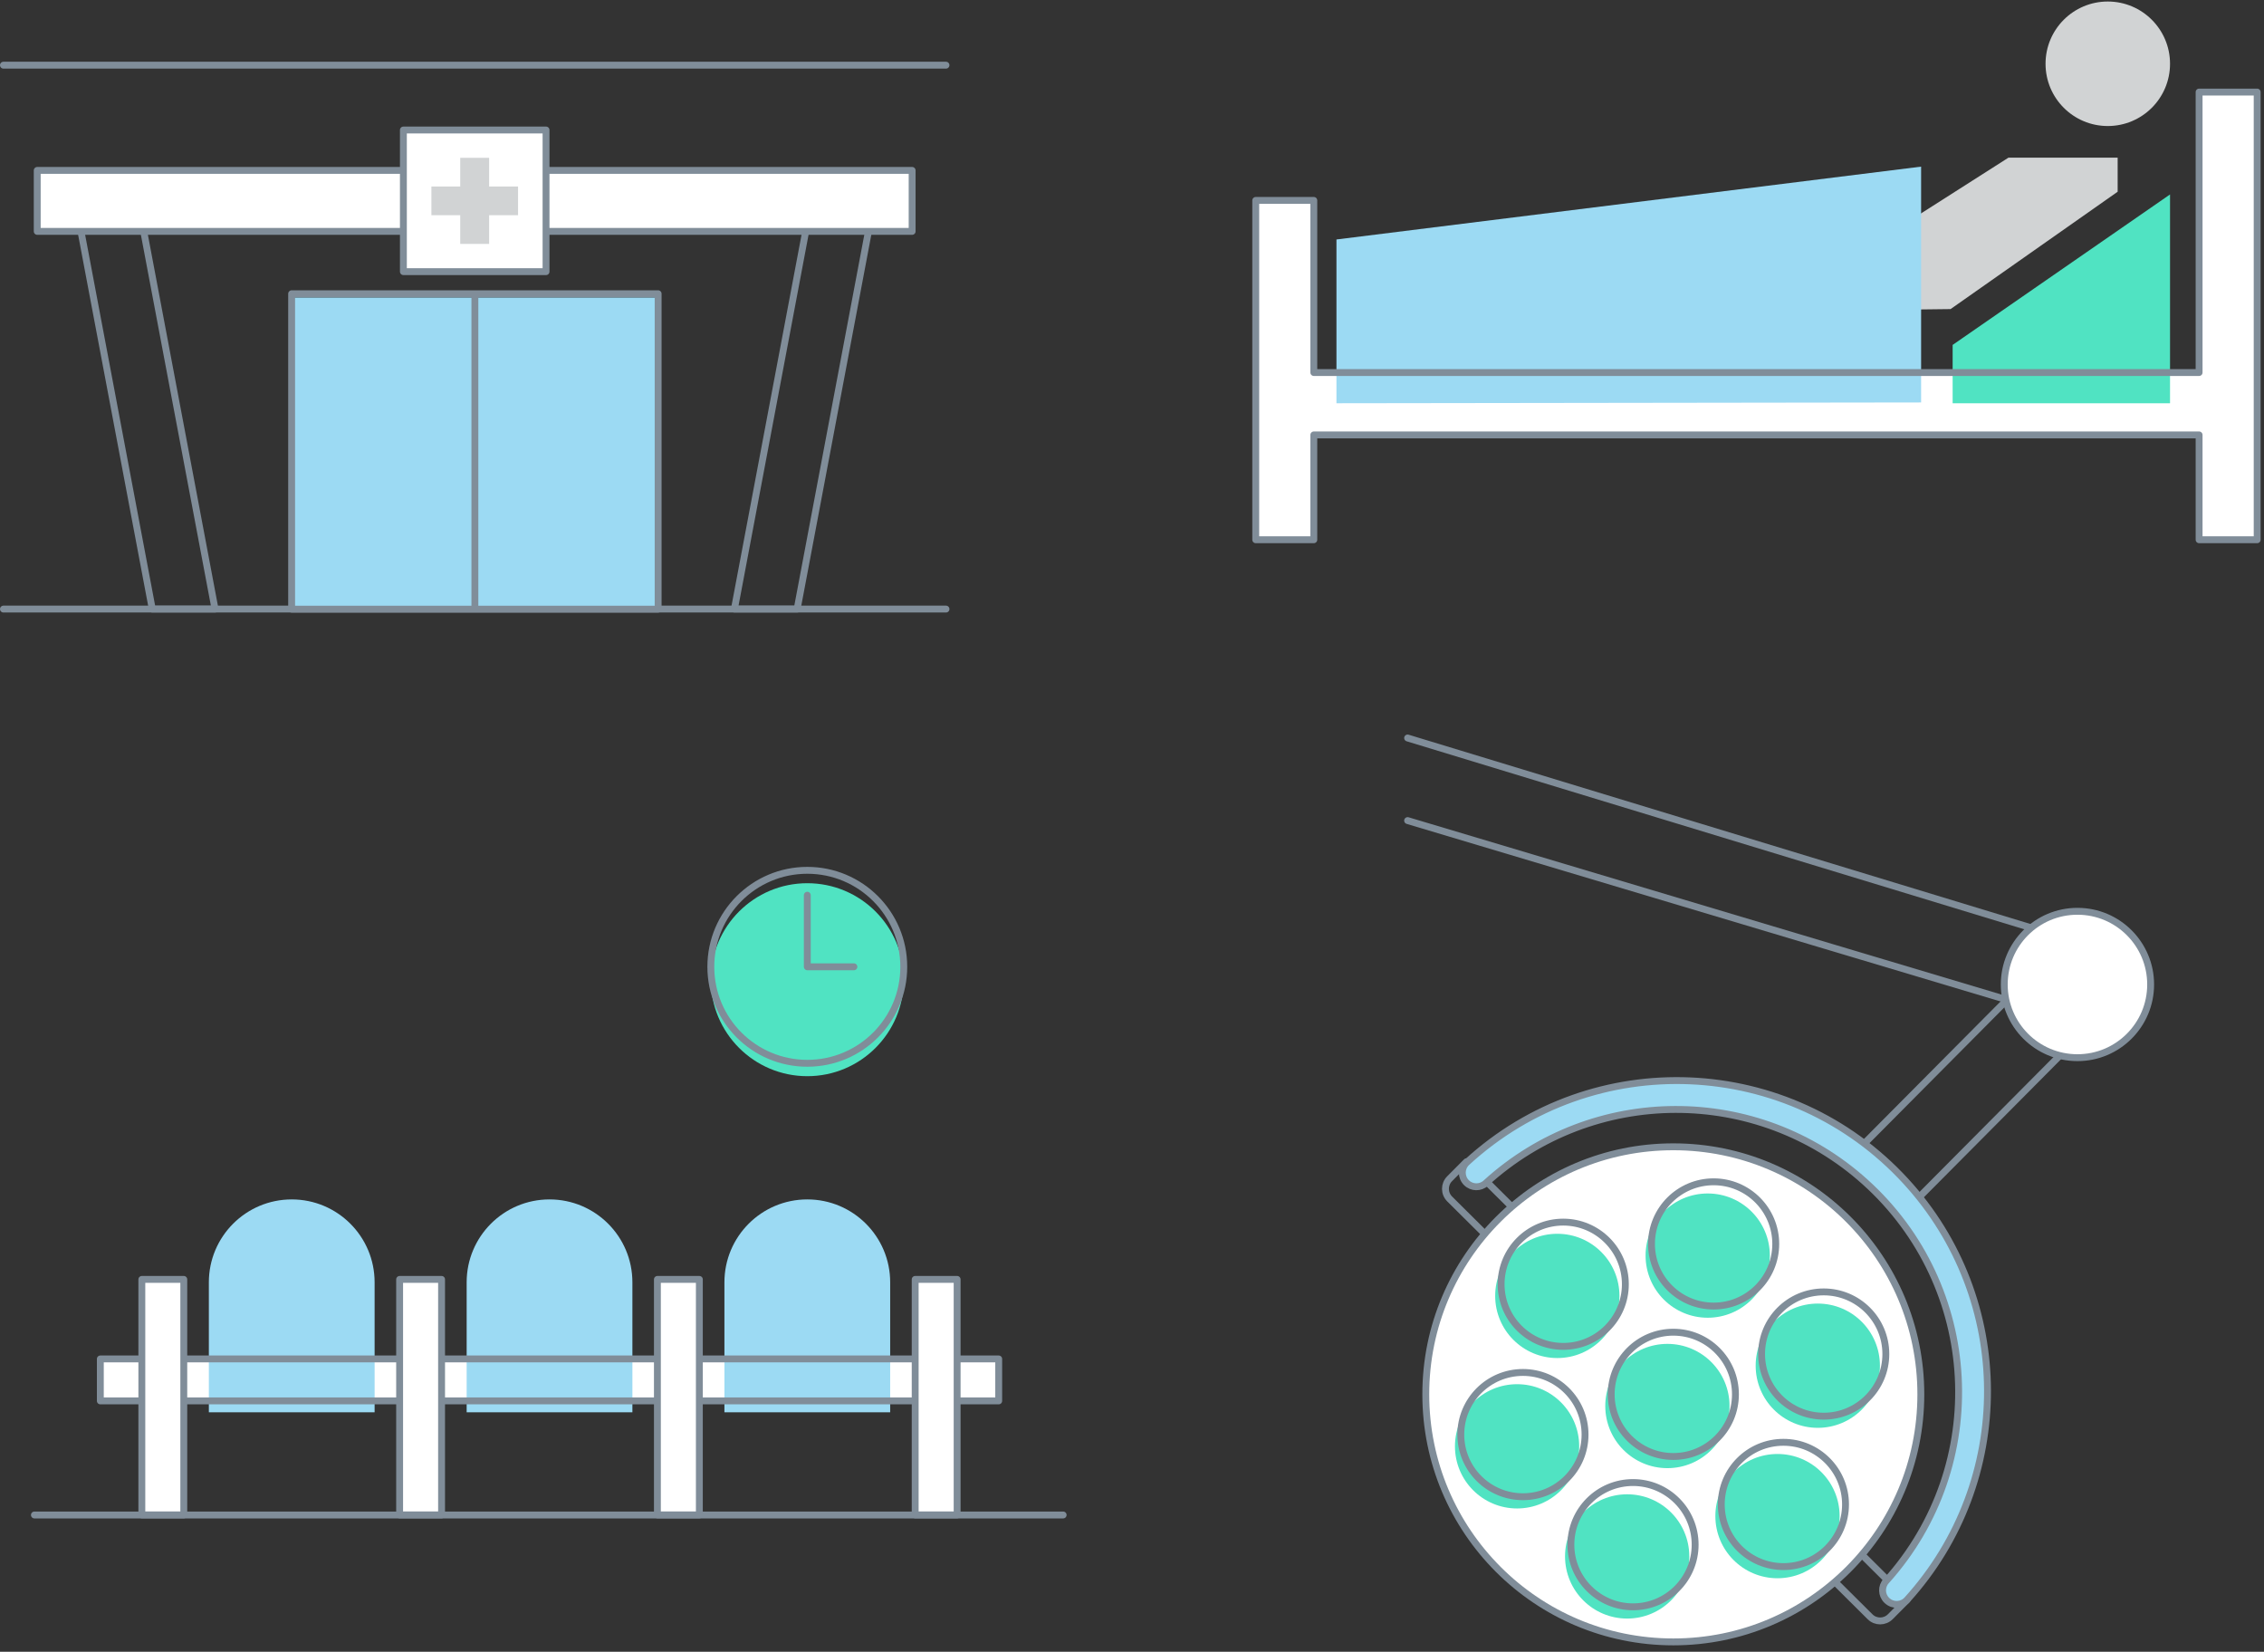 <?xml version="1.0" encoding="UTF-8"?>
<svg width="329px" height="240px" viewBox="0 0 329 240" version="1.1" xmlns="http://www.w3.org/2000/svg" xmlns:xlink="http://www.w3.org/1999/xlink">
    <rect x="0" y="0" width="329" height="240" fill="#333333" stroke="none"/>
    <!-- Generator: Sketch 52.5 (67469) - http://www.bohemiancoding.com/sketch -->
    <title>Group</title>
    <desc>Created with Sketch.</desc>
    <g id="Page-1" stroke="none" stroke-width="1" fill="none" fill-rule="evenodd">
        <g id="Group">
            <g id="ER-Illustration-V1_Inpatient-Beds-Illustration" transform="translate(182, 0)">
                <polyline id="Fill-1" fill="#D1D3D4" points="109.874 22.903 125.733 22.903 125.733 27.858 101.454 44.91 18.168 45.901 18.168 35.509 21.969 40.031 90.84 35.037 109.874 22.903"></polyline>
                <polygon id="Stroke-4" fill="#FFFFFF" points="137.569 13.376 137.569 54.129 8.92 54.129 8.92 29.119 0.481 29.119 0.481 78.427 8.92 78.427 8.92 63.194 137.569 63.194 137.569 78.427 146.008 78.427 146.008 13.376"></polygon>
                <polyline id="Fill-2" fill="#9CDAF3" points="97.172 58.478 12.211 58.594 12.211 34.796 97.172 24.211 97.172 58.478"></polyline>
                <polyline id="Fill-3" fill="#50E3C2" points="133.345 58.594 101.753 58.594 101.753 50.116 133.345 28.253 133.345 58.594"></polyline>
                <g id="Group-7">
                    <polygon id="Stroke-4" stroke="#808D99" stroke-linecap="round" stroke-linejoin="round" points="137.569 13.376 137.569 54.129 8.92 54.129 8.92 29.119 0.481 29.119 0.481 78.427 8.92 78.427 8.92 63.194 137.569 63.194 137.569 78.427 146.008 78.427 146.008 13.376"></polygon>
                    <path d="M124.299,0.221 C129.295,0.221 133.345,4.271 133.345,9.267 C133.345,14.262 129.295,18.312 124.299,18.312 C119.303,18.312 115.254,14.262 115.254,9.267 C115.254,4.271 119.303,0.221 124.299,0.221" id="Fill-6" fill="#D1D3D4"></path>
                </g>
            </g>
            <g id="ER-Illustration-V1_Outpatient-Clinics-Illustration" transform="translate(5, 126)">
                <polygon id="Stroke-4" fill="#FFFFFF" points="9.58 77.553 140.13 77.553 140.13 71.456 9.58 71.456"></polygon>
                <path d="M74.855,48.277 C81.506,48.277 86.899,53.669 86.899,60.321 L86.899,79.21 L62.813,79.21 L62.813,60.321 C62.813,53.669 68.203,48.277 74.855,48.277" id="Fill-1" fill="#9CDAF3"></path>
                <path d="M37.395,48.277 C44.046,48.277 49.438,53.669 49.438,60.321 L49.438,79.21 L25.351,79.21 L25.351,60.321 C25.351,53.669 30.743,48.277 37.395,48.277" id="Fill-2" fill="#9CDAF3"></path>
                <path d="M112.316,48.277 C118.967,48.277 124.359,53.67 124.359,60.321 L124.359,79.21 L100.272,79.21 L100.272,60.321 C100.272,53.669 105.664,48.277 112.316,48.277" id="Fill-3" fill="#9CDAF3"></path>
                <polygon id="Stroke-4" stroke="#808D99" stroke-linecap="round" stroke-linejoin="round" points="9.58 77.553 140.13 77.553 140.13 71.456 9.58 71.456"></polygon>
                <polygon id="Fill-5" fill="#FFFFFF" points="15.612 94.119 21.708 94.119 21.708 59.899 15.612 59.899"></polygon>
                <polygon id="Stroke-6" stroke="#808D99" stroke-linecap="round" stroke-linejoin="round" points="15.612 94.119 21.708 94.119 21.708 59.899 15.612 59.899"></polygon>
                <polygon id="Fill-8" fill="#FFFFFF" points="53.072 94.119 59.169 94.119 59.169 59.899 53.072 59.899"></polygon>
                <polygon id="Stroke-9" stroke="#808D99" stroke-linecap="round" stroke-linejoin="round" points="53.072 94.119 59.169 94.119 59.169 59.899 53.072 59.899"></polygon>
                <polygon id="Fill-11" fill="#FFFFFF" points="90.532 94.119 96.629 94.119 96.629 59.899 90.532 59.899"></polygon>
                <polygon id="Stroke-12" stroke="#808D99" stroke-linecap="round" stroke-linejoin="round" points="90.532 94.119 96.629 94.119 96.629 59.899 90.532 59.899"></polygon>
                <polygon id="Fill-14" fill="#FFFFFF" points="127.993 94.119 134.089 94.119 134.089 59.899 127.993 59.899"></polygon>
                <polygon id="Stroke-15" stroke="#808D99" stroke-linecap="round" stroke-linejoin="round" points="127.993 94.119 134.089 94.119 134.089 59.899 127.993 59.899"></polygon>
                <path d="M112.316,2.332 C120.058,2.332 126.335,8.608 126.335,16.351 C126.335,24.095 120.058,30.371 112.316,30.371 C104.573,30.371 98.296,24.095 98.296,16.351 C98.296,8.608 104.573,2.332 112.316,2.332" id="Fill-17" fill="#50E3C2"></path>
                <g id="Group-20" stroke="#808D99" stroke-linecap="round" stroke-linejoin="round">
                    <path d="M112.316,0.459 C120.058,0.459 126.335,6.735 126.335,14.478 C126.335,22.222 120.058,28.498 112.316,28.498 C104.573,28.498 98.296,22.222 98.296,14.478 C98.296,6.735 104.573,0.459 112.316,0.459 Z M112.316,14.478 L119.087,14.478 L112.316,14.478 Z M112.316,14.478 L112.316,4.074 L112.316,14.478 Z M0,94.129 L149.495,94.129 L0,94.129 Z" id="Stroke-18"></path>
                </g>
            </g>
            <g id="ER-Illustration-V1_Surgery-Illustration" transform="translate(204, 107)">
                <path d="M67.761,127.926 L6.666,67.214 C5.851,66.404 5.846,65.086 6.656,64.271 L9.109,61.803 L73.149,125.442 L70.696,127.91 C69.889,128.722 68.576,128.73 67.761,127.926 Z M106.351,35.287 L73.267,68.58 L65.356,60.719 L98.439,27.425 L106.351,35.287 Z" id="Stroke-1" stroke="#808D99" stroke-linecap="round" stroke-linejoin="round"></path>
                <path d="M9.105,64.849 C8.302,64.053 8.295,62.758 9.091,61.954 C9.117,61.927 9.144,61.902 9.171,61.877 C27.547,45.028 56.102,46.266 72.951,64.641 C88.704,81.822 88.787,108.171 73.14,125.449 C72.38,126.287 71.086,126.351 70.248,125.591 C70.224,125.57 70.202,125.548 70.178,125.526 C69.396,124.761 69.361,123.515 70.101,122.708 C85.261,105.845 83.879,79.886 67.015,64.727 C51.331,50.628 27.516,50.705 11.924,64.905 C11.119,65.639 9.882,65.615 9.105,64.849" id="Fill-2" fill="#9CDAF3"></path>
                <path d="M9.105,64.849 C8.302,64.053 8.295,62.758 9.091,61.954 C9.117,61.927 9.144,61.902 9.171,61.877 C27.547,45.028 56.102,46.266 72.951,64.641 C88.704,81.822 88.787,108.171 73.14,125.449 C72.38,126.287 71.086,126.351 70.248,125.591 C70.224,125.57 70.202,125.548 70.178,125.526 C69.396,124.761 69.361,123.515 70.101,122.708 C85.261,105.845 83.879,79.886 67.015,64.727 C51.331,50.628 27.516,50.705 11.924,64.905 C11.119,65.639 9.882,65.615 9.105,64.849 Z" id="Stroke-3" stroke="#808D99" stroke-linecap="round" stroke-linejoin="round"></path>
                <path d="M0.551,12.232 L97.296,41.156 C97.959,41.271 98.595,40.844 98.739,40.187 L101.106,32.227 C101.349,31.597 101.045,30.889 100.423,30.63 L0.551,0.231" id="Stroke-5" stroke="#808D99" stroke-linecap="round" stroke-linejoin="round"></path>
                <path d="M39.163,59.631 C59.028,59.631 75.133,75.735 75.133,95.601 C75.133,115.466 59.028,131.571 39.163,131.571 C19.297,131.571 3.193,115.466 3.193,95.601 C3.193,75.735 19.297,59.631 39.163,59.631" id="Fill-7" fill="#FFFFFF"></path>
                <path d="M39.163,59.631 C59.028,59.631 75.133,75.735 75.133,95.601 C75.133,115.466 59.028,131.571 39.163,131.571 C19.297,131.571 3.193,115.466 3.193,95.601 C3.193,75.735 19.297,59.631 39.163,59.631 Z" id="Stroke-8" stroke="#808D99" stroke-linecap="round" stroke-linejoin="round"></path>
                <path d="M97.891,25.411 C103.765,25.411 108.527,30.173 108.527,36.047 C108.527,41.921 103.765,46.683 97.891,46.683 C92.017,46.683 87.255,41.921 87.255,36.047 C87.255,30.173 92.017,25.411 97.891,25.411" id="Fill-10" fill="#FFFFFF"></path>
                <path d="M97.891,25.411 C103.765,25.411 108.527,30.173 108.527,36.047 C108.527,41.921 103.765,46.683 97.891,46.683 C92.017,46.683 87.255,41.921 87.255,36.047 C87.255,30.173 92.017,25.411 97.891,25.411 Z" id="Stroke-11" stroke="#808D99" stroke-linecap="round" stroke-linejoin="round"></path>
                <path d="M22.306,72.27 C27.293,72.27 31.335,76.312 31.335,81.299 C31.335,86.285 27.293,90.327 22.306,90.327 C17.321,90.327 13.278,86.285 13.278,81.299 C13.278,76.312 17.321,72.27 22.306,72.27" id="Fill-13" fill="#50E3C2"></path>
                <path d="M16.46,94.125 C21.447,94.125 25.487,98.167 25.487,103.154 C25.487,108.14 21.447,112.182 16.46,112.182 C11.474,112.182 7.432,108.14 7.432,103.154 C7.432,98.167 11.474,94.125 16.46,94.125" id="Fill-14" fill="#50E3C2"></path>
                <path d="M38.304,88.268 C43.291,88.268 47.332,92.31 47.332,97.296 C47.332,102.283 43.291,106.325 38.304,106.325 C33.318,106.325 29.276,102.283 29.276,97.296 C29.276,92.31 33.318,88.268 38.304,88.268" id="Fill-15" fill="#50E3C2"></path>
                <path d="M32.458,110.123 C37.444,110.123 41.486,114.165 41.486,119.151 C41.486,124.138 37.444,128.18 32.458,128.18 C27.471,128.18 23.429,124.138 23.429,119.151 C23.429,114.165 27.471,110.123 32.458,110.123" id="Fill-16" fill="#50E3C2"></path>
                <path d="M54.302,104.266 C59.288,104.266 63.33,108.307 63.33,113.294 C63.33,118.28 59.288,122.322 54.302,122.322 C49.315,122.322 45.274,118.28 45.274,113.294 C45.274,108.307 49.315,104.266 54.302,104.266" id="Fill-17" fill="#50E3C2"></path>
                <path d="M60.159,82.411 C65.146,82.411 69.187,86.452 69.187,91.439 C69.187,96.425 65.146,100.467 60.159,100.467 C55.173,100.467 51.131,96.425 51.131,91.439 C51.131,86.452 55.173,82.411 60.159,82.411" id="Fill-18" fill="#50E3C2"></path>
                <path d="M44.162,66.413 C49.148,66.413 53.19,70.455 53.19,75.441 C53.19,80.428 49.148,84.469 44.162,84.469 C39.175,84.469 35.133,80.428 35.133,75.441 C35.133,70.455 39.175,66.413 44.162,66.413" id="Fill-19" fill="#50E3C2"></path>
                <path d="M23.165,70.575 C28.152,70.575 32.194,74.617 32.194,79.603 C32.194,84.59 28.152,88.631 23.165,88.631 C18.179,88.631 14.137,84.59 14.137,79.603 C14.137,74.617 18.179,70.575 23.165,70.575 Z M17.308,92.419 C22.294,92.419 26.336,96.461 26.336,101.447 C26.336,106.434 22.294,110.475 17.308,110.475 C12.323,110.475 8.28,106.434 8.28,101.447 C8.28,96.461 12.323,92.419 17.308,92.419 Z M39.163,86.572 C44.149,86.572 48.191,90.614 48.191,95.601 C48.191,100.586 44.149,104.629 39.163,104.629 C34.176,104.629 30.135,100.586 30.135,95.601 C30.135,90.614 34.176,86.572 39.163,86.572 Z M33.306,108.416 C38.291,108.416 42.334,112.459 42.334,117.445 C42.334,122.43 38.291,126.473 33.306,126.473 C28.319,126.473 24.277,122.43 24.277,117.445 C24.277,112.459 28.319,108.416 33.306,108.416 Z M55.161,102.57 C60.147,102.57 64.189,106.612 64.189,111.598 C64.189,116.585 60.147,120.627 55.161,120.627 C50.174,120.627 46.132,116.585 46.132,111.598 C46.132,106.612 50.174,102.57 55.161,102.57 Z M61.018,80.715 C66.003,80.715 70.046,84.757 70.046,89.743 C70.046,94.73 66.003,98.772 61.018,98.772 C56.033,98.772 51.99,94.73 51.99,89.743 C51.99,84.757 56.033,80.715 61.018,80.715 Z M45.02,64.717 C50.007,64.717 54.049,68.759 54.049,73.746 C54.049,78.732 50.007,82.774 45.02,82.774 C40.034,82.774 35.991,78.732 35.991,73.746 C35.991,68.759 40.034,64.717 45.02,64.717 Z" id="Stroke-20" stroke="#808D99" stroke-linecap="round" stroke-linejoin="round"></path>
            </g>
            <g id="ER-Illustration-V1_ER-Illustration" transform="translate(0, 9)">
                <g id="Group-5" stroke="#808D99" stroke-linecap="round" stroke-linejoin="round">
                    <path d="M0.5,79.5 L137.47,79.5 M137.47,0.47 L0.5,0.47" id="Stroke-1"></path>
                    <polygon id="Stroke-4" points="20.46 22.35 31.25 79.5 22.13 79.5 11.34 22.35"></polygon>
                </g>
                <polygon id="Stroke-7" stroke="#808D99" stroke-linecap="round" stroke-linejoin="round" points="117.51 22.35 106.72 79.5 115.84 79.5 126.63 22.35"></polygon>
                <polygon id="Fill-9" fill="#9CDAF3" points="42.32 79.5 95.64 79.5 95.64 34.22 42.32 34.22"></polygon>
                <path d="M42.38,79.51 L69.01,79.51 L69.01,33.68 L42.38,33.68 L42.38,79.51 Z M69.01,79.51 L95.64,79.51 L95.64,33.68 L69.01,33.68 L69.01,79.51 Z" id="Stroke-10" stroke="#808D99" stroke-linecap="round" stroke-linejoin="round"></path>
                <polygon id="Fill-12" fill="#FFFFFF" points="5.41 24.62 132.55 24.62 132.55 15.76 5.41 15.76"></polygon>
                <polygon id="Stroke-13" stroke="#808D99" stroke-linecap="round" stroke-linejoin="round" points="5.41 24.62 132.55 24.62 132.55 15.76 5.41 15.76"></polygon>
                <polygon id="Fill-14" fill="#FFFFFF" points="58.62 30.47 79.349 30.47 79.349 9.89 58.62 9.89"></polygon>
                <polygon id="Stroke-15" stroke="#808D99" stroke-linecap="round" stroke-linejoin="round" points="58.62 30.47 79.349 30.47 79.349 9.89 58.62 9.89"></polygon>
                <polyline id="Fill-16" fill="#D1D3D4" points="71.08 18.1 71.08 13.93 66.88 13.93 66.88 18.1 62.69 18.1 62.69 22.27 66.88 22.27 66.88 26.44 71.08 26.44 71.08 22.27 75.28 22.27 75.28 18.1 71.08 18.1"></polyline>
            </g>
        </g>
    </g>
</svg>